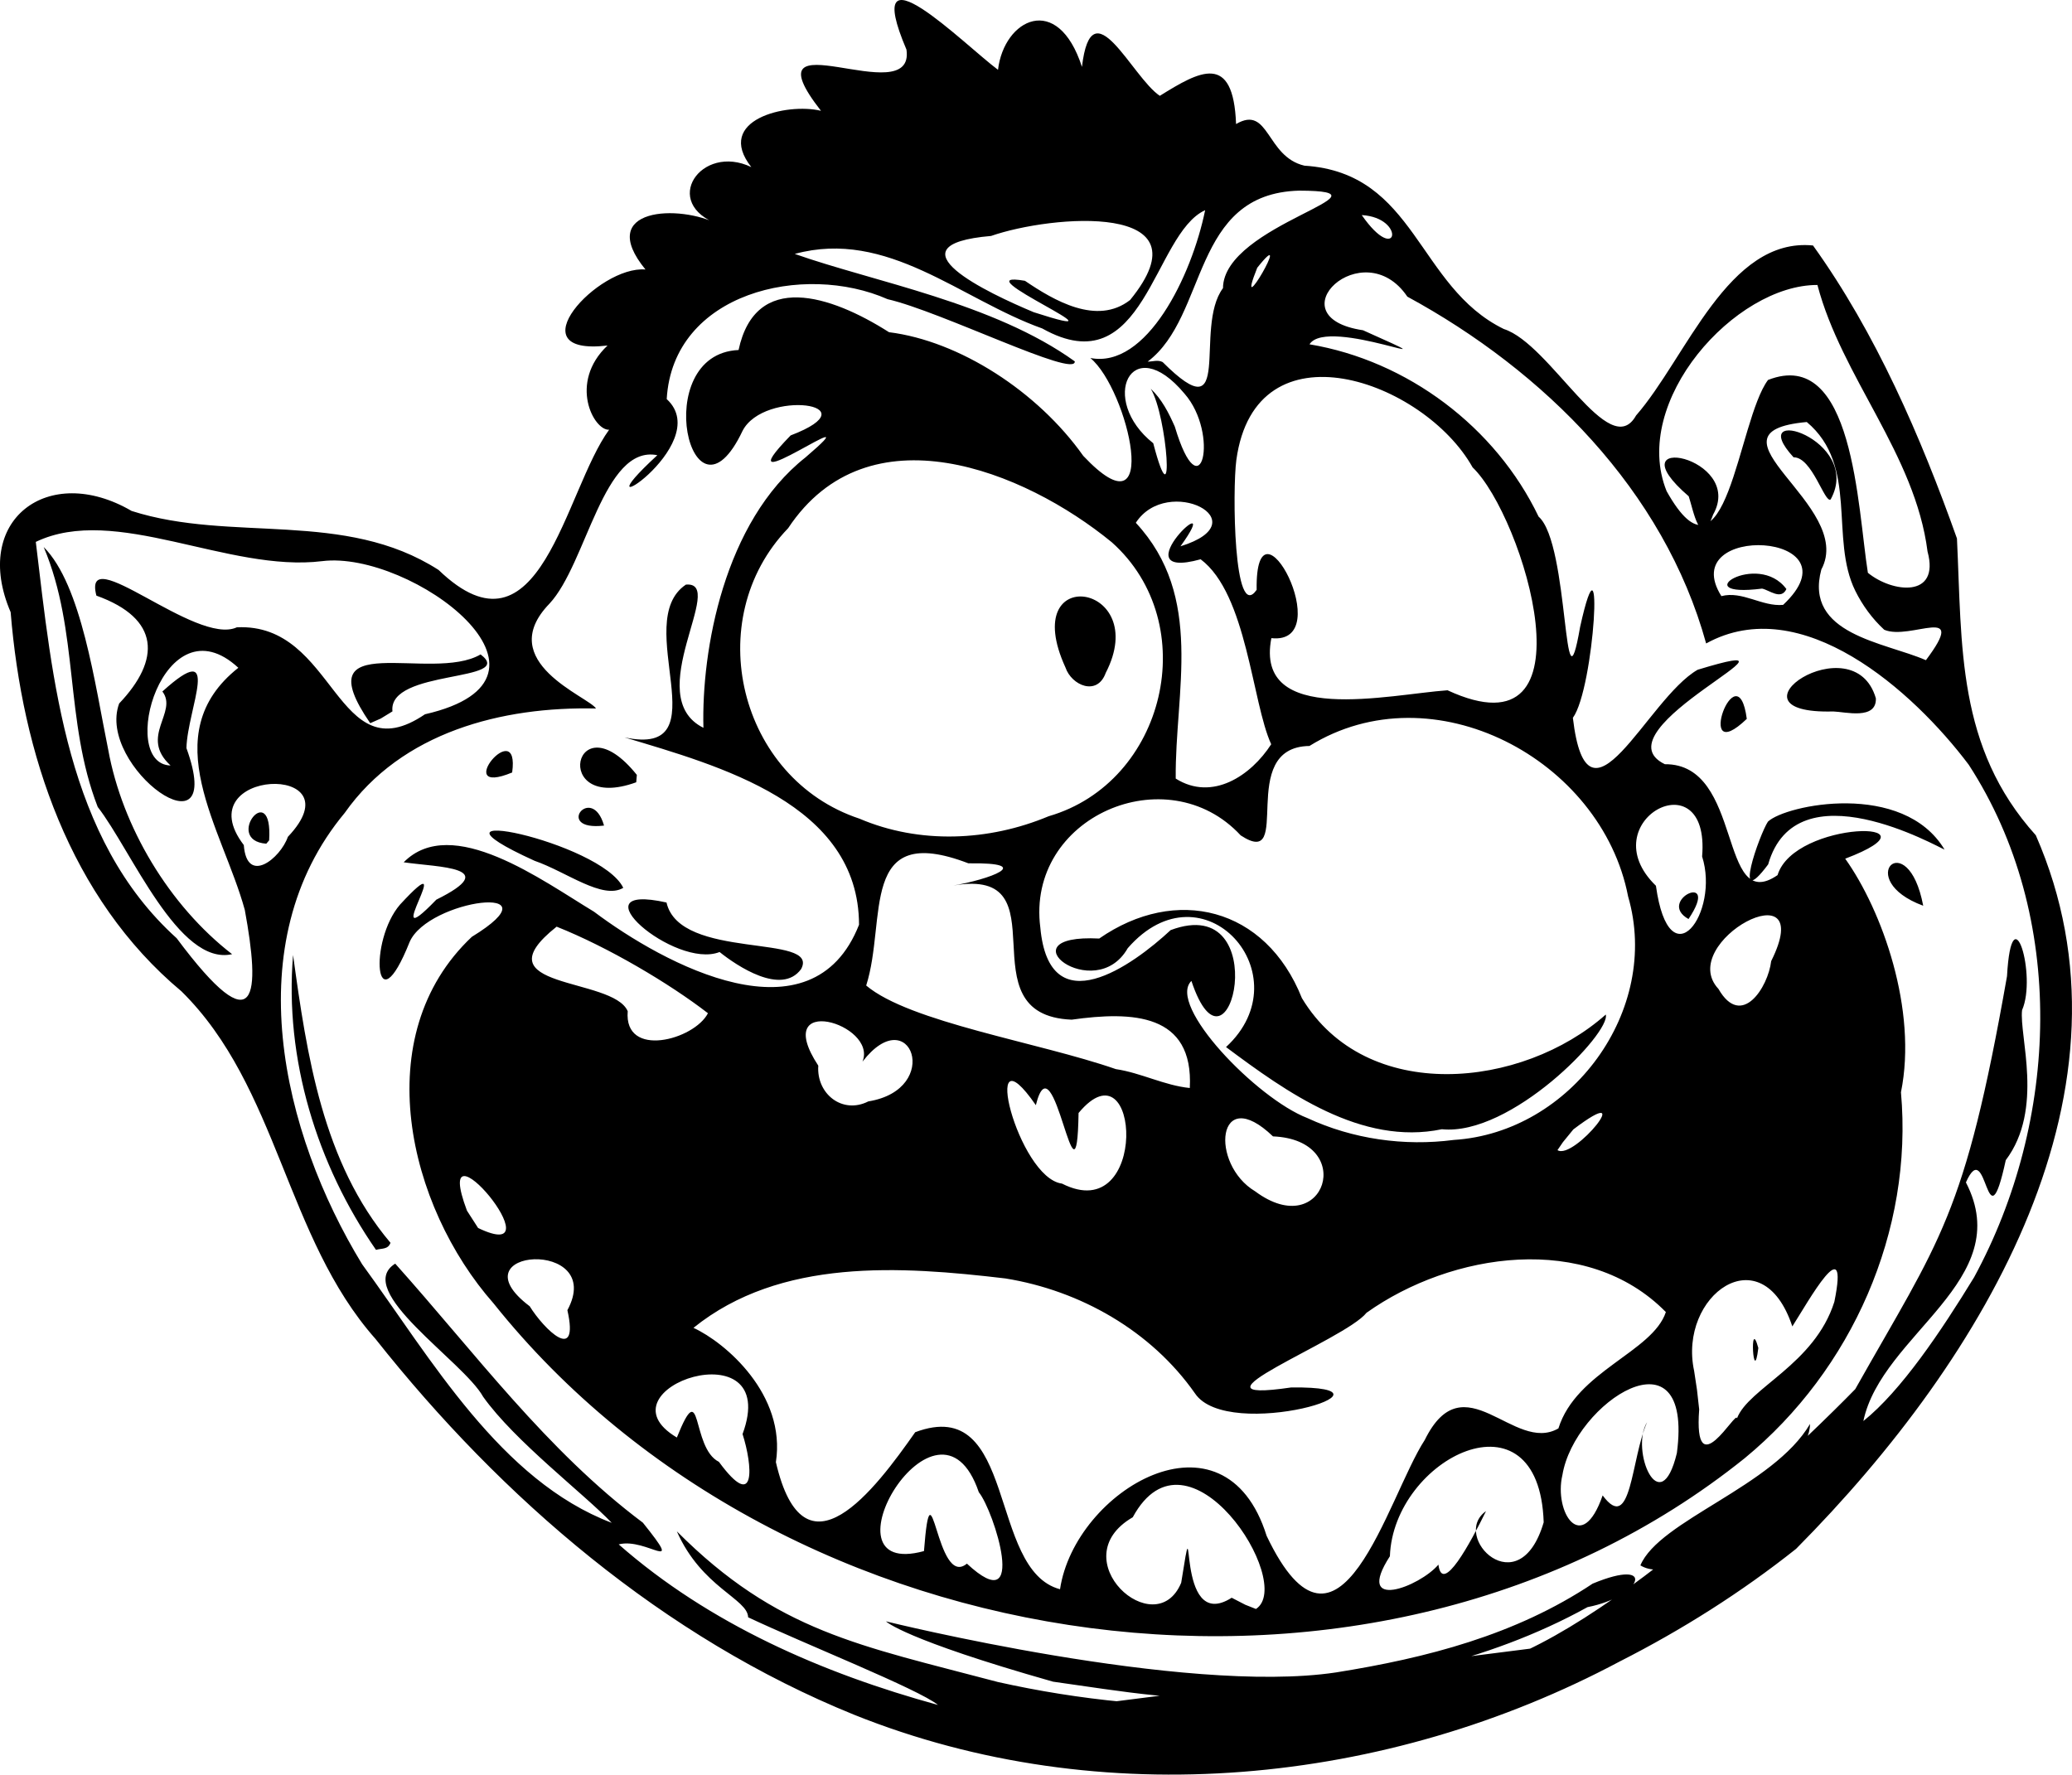 <?xml version="1.0" encoding="UTF-8" standalone="no"?>
<!-- Created with Inkscape (http://www.inkscape.org/) -->

<svg
    xmlns:dc="http://purl.org/dc/elements/1.1/"
    xmlns:cc="http://creativecommons.org/ns#"
    xmlns:rdf="http://www.w3.org/1999/02/22-rdf-syntax-ns#"
    xmlns="http://www.w3.org/2000/svg"
    xmlns:sodipodi="http://sodipodi.sourceforge.net/DTD/sodipodi-0.dtd"
    xmlns:inkscape="http://www.inkscape.org/namespaces/inkscape"
    version="1.1"
    id="svg2"
    width="116.74"
    height="100"
    viewBox="0 0 116.74 100"
    sodipodi:docname="troll.svg"
    inkscape:version="0.92.3 (2405546, 2018-03-11)">
  <defs
      id="defs6"/>
  <sodipodi:namedview
      pagecolor="#ffffff"
      bordercolor="#666666"
      borderopacity="1"
      objecttolerance="10"
      gridtolerance="10"
      guidetolerance="10"
      inkscape:pageopacity="0"
      inkscape:pageshadow="2"
      inkscape:window-width="1868"
      inkscape:window-height="1028"
      id="namedview4"
      showgrid="false"
      inkscape:zoom="7.0071258"
      inkscape:cx="72.264529"
      inkscape:cy="49.226498"
      inkscape:window-x="26"
      inkscape:window-y="26"
      inkscape:window-maximized="1"
      inkscape:current-layer="svg2"/>
  <path
      style="fill:#000000;stroke-width:0.514"
      d="m 101.195,87.278 c 10.779,-10.867 19.704,-26.046 13.506,-40.21 -4.468,-4.958 -4.15,-10.666 -4.443,-16.725 -2.042,-5.742 -4.578,-11.595 -8.11,-16.51 -4.785,-0.472 -7.128,6.322 -9.97,9.581 -1.5,2.683 -4.819,-4.038 -7.451,-4.874 -4.891,-2.393 -4.928,-8.802 -11.232,-9.204 -2.173,-0.505 -1.977,-3.447 -3.853,-2.346 -0.153,-4.066 -2.058,-2.983 -4.296,-1.59 -1.577,-1.052 -3.84,-6.256 -4.387,-1.631 -1.37,-4.234 -4.394,-2.69 -4.73,0.165 -1.916,-1.429 -7.809,-7.377 -5.157,-1.138 0.516,3.597 -9.16,-2.113 -4.817,3.448 -1.924,-0.468 -6.021,0.502 -3.925,3.172 -2.836,-1.361 -5.154,2.041 -1.823,3.238 -2.213,-1.175 -6.993,-0.951 -4.14,2.533 -2.65,-0.235 -7.402,4.904 -2.138,4.283 -2.214,2.094 -0.778,4.805 0.091,4.745 -2.51,3.432 -3.886,13.414 -9.61,7.902 -5.304,-3.41 -11.66,-1.524 -17.293,-3.324 -4.711,-2.747 -9.042,0.53 -6.817,5.703 0.648,7.954 3.315,16.095 9.625,21.367 5.466,5.388 5.855,13.861 10.932,19.587 7.126,9 16.249,16.836 26.969,21.179 13.923,5.585 30.005,3.989 43.129,-3.002 3.511,-1.783 6.857,-3.898 9.94,-6.349 z M 50.67,97.423 c 12.97,1.475 26.557,1.944 38.835,-3.221 3.008,-0.871 6.228,-3.019 1.482,-1.907 z m 5.525,-2.648 c -7.749,-2.053 -12.417,-2.822 -18.061,-8.483 1.394,3.163 3.992,3.798 4.017,4.844 3.182,1.502 9.604,4.051 10.697,4.94 -6.503,-1.783 -12.881,-4.56 -17.989,-9.048 1.567,-0.411 3.775,1.786 1.362,-1.223 -5.428,-4.067 -9.467,-9.587 -13.954,-14.598 -2.407,1.507 3.845,5.499 4.954,7.502 1.781,2.506 5.689,5.474 7.245,7.104 -6.273,-2.386 -10.159,-9.219 -14.064,-14.573 -4.531,-7.422 -7.063,-18.125 -0.984,-25.427 3.212,-4.566 8.875,-6.008 14.161,-5.888 -0.392,-0.659 -5.798,-2.622 -2.621,-5.908 2.097,-2.248 3.034,-8.975 6.078,-8.366 -4.872,4.48 3.369,-0.559 0.528,-3.162 0.347,-6.012 7.726,-7.715 12.446,-5.629 2.999,0.686 10.619,4.481 10.545,3.504 -4.579,-3.298 -11.305,-4.475 -15.777,-6.055 5.23,-1.426 9.347,2.563 13.945,4.201 5.784,3.25 6.239,-5.329 9.177,-6.666 -0.759,3.722 -3.308,8.951 -6.469,8.33 2.133,1.754 4.103,10.288 -0.399,5.513 -2.564,-3.626 -6.981,-6.472 -10.943,-6.967 -3.309,-2.107 -7.521,-3.451 -8.477,1.004 -5.087,0.224 -2.656,10.647 0.225,4.555 1.208,-2.353 7.412,-1.536 2.71,0.257 -4.191,4.301 5.121,-2.43 0.838,1.237 -4.603,3.633 -5.87,10.898 -5.753,15.24 -3.562,-1.77 1.373,-8.283 -0.987,-8.069 -3.156,2.11 2.071,9.795 -3.46,8.608 5.323,1.601 13.203,3.733 13.214,10.558 -2.649,6.732 -10.966,2.248 -14.938,-0.738 -2.904,-1.748 -8.006,-5.529 -10.717,-2.781 1.97,0.289 5.59,0.246 1.839,2.106 -3.431,3.555 1.487,-3.55 -2.046,0.279 -1.769,2.048 -1.426,7.039 0.541,2.107 1.041,-2.417 8.528,-3.369 3.506,-0.292 -5.897,5.559 -3.602,15.183 1.223,20.655 16.374,20.515 49.774,25.364 70.496,8.722 6.037,-4.972 9.499,-12.793 8.8,-20.617 0.943,-4.647 -1.059,-10.239 -3.141,-13.163 5.847,-2.219 -2.864,-2.194 -3.812,0.926 -3.349,2.294 -1.9,-6.292 -6.351,-6.25 -3.994,-1.943 9.324,-7.601 1.848,-5.322 -2.869,1.645 -6.203,9.738 -7.029,2.708 1.216,-1.657 1.783,-11.335 0.409,-5.124 -0.973,5.586 -0.586,-4.681 -2.34,-6.214 -2.419,-5.048 -7.385,-8.786 -12.907,-9.71 1.019,-1.626 9.072,1.915 3.015,-0.792 -5.066,-0.751 0.015,-5.565 2.497,-1.894 7.692,4.179 14.462,10.925 16.835,19.544 5.367,-2.96 11.663,2.672 14.793,6.831 5.563,8.565 5.084,20.089 0.303,28.887 -1.867,3.053 -4.109,6.394 -6.238,8.1 1.034,-4.912 8.646,-7.916 5.778,-13.447 1.225,-2.769 1.135,3.864 2.245,-1.254 2.167,-2.879 0.746,-7.01 0.919,-8.455 0.846,-1.922 -0.579,-6.744 -0.849,-1.911 -2.398,13.616 -3.767,14.778 -8.55,23.268 0,0 -12.107,12.525 -20.071,15.369 -9.082,3.008 -18.966,3.212 -28.267,1.128 z m 14.683,0.813 c 6.429,-0.646 12.86,-1.871 18.566,-5.025 3.074,-0.596 3.942,-2.842 0.289,-1.324 -4.355,2.901 -9.351,4.188 -14.468,5.005 -8.557,1.284 -25.348,-2.879 -25.348,-2.879 0,0 0.972,1.003 9.414,3.399 3.793,0.527 7.733,1.255 11.548,0.824 z m 23.477,-7.336 c 2.281,-2.492 7.625,-5.606 7.624,-8.01 -2.061,3.522 -8.493,5.432 -9.557,7.968 0.58,0.358 1.326,0.265 1.933,0.041 z M 22.001,70.033 c -3.818,-4.512 -4.715,-10.585 -5.489,-16.216 -0.491,5.841 1.342,11.816 4.673,16.615 0.315,-0.1 0.672,-0.004 0.816,-0.399 z M 45.133,54.613 c 1.111,-2.029 -6.833,-0.467 -7.581,-3.756 -5.259,-1.171 0.468,3.787 2.991,2.79 0.973,0.78 3.483,2.467 4.59,0.966 z m 63.224,-3.574 c -0.876,-4.61 -3.994,-1.47 0,0 z M 35.116,50.031 c -1.255,-2.625 -12.449,-4.912 -4.998,-1.525 1.788,0.618 3.831,2.216 4.998,1.525 z m 64.505,-1.321 c 1.579,-5.546 9.564,-0.972 9.939,-0.835 -2.341,-3.895 -8.947,-2.526 -9.951,-1.575 -0.462,0.693 -2.063,5.191 0.012,2.41 z M 34.033,46.522 c -0.693,-2.416 -2.848,0.336 0,0 z m 1.848,-2.856 c -3.524,-4.386 -4.923,2.192 -0.035,0.416 z m -7.025,-0.136 c 0.461,-3.335 -3.504,1.449 0,0 z m 69.561,-3.021 c -0.525,-3.992 -3.041,2.914 0,0 z m 7.273,-1.156 c -1.25,-4.311 -8.939,0.914 -2.403,0.739 0.677,0.019 2.446,0.496 2.403,-0.739 z M 69.396,90.034 c -3.306,2.108 -1.957,-6.407 -2.846,-0.842 -1.447,3.467 -6.782,-1.338 -2.728,-3.694 3.102,-5.727 9.179,3.713 6.941,5.169 l -0.599,-0.237 z m 1.969,-3.483 c -2.371,-7.595 -10.813,-2.57 -11.641,3.004 -4.087,-1.079 -2.385,-11.013 -8.159,-8.849 -2.253,3.21 -6.256,8.57 -7.85,1.688 0.587,-3.812 -2.853,-6.747 -4.644,-7.569 4.901,-3.951 11.689,-3.479 17.572,-2.784 4.232,0.682 8.221,2.96 10.685,6.478 1.865,2.793 12.443,-0.414 5.421,-0.335 -6.628,0.977 3.039,-2.675 4.243,-4.208 4.781,-3.405 12.424,-4.567 16.866,-0.04 -0.75,2.257 -5.045,3.329 -6.054,6.556 -2.509,1.453 -5.317,-3.836 -7.529,0.649 -2.114,3.253 -4.82,13.978 -8.909,5.409 z m 6.944,1.144 c 0.196,-5.515 8.413,-9.646 8.665,-1.911 -1.385,4.716 -5.268,0.789 -3.249,-0.631 -0.881,1.792 -2.468,4.747 -2.682,3.015 -1.056,1.246 -4.763,2.669 -2.734,-0.473 z m -23.832,0.417 c -1.744,1.45 -1.985,-6.25 -2.419,-0.707 -6.1,1.665 0.794,-10.083 3.09,-3.317 0.856,1.044 2.821,7.269 -0.671,4.024 z m 33.55,-4.982 c 0.664,-4.094 7.415,-8.507 6.45,-1.245 -0.938,3.885 -2.643,-0.173 -1.677,-1.744 -0.916,2.067 -0.871,6.333 -2.504,4.127 -1.191,3.426 -2.751,0.924 -2.27,-1.138 z M 40.507,82.378 c -1.591,-0.793 -0.917,-4.985 -2.372,-1.372 -4.653,-2.769 5.948,-6.285 3.702,-0.195 0.559,1.741 0.794,4.458 -1.331,1.567 z M 95.45,77.252 c -0.914,-4.247 3.818,-7.688 5.533,-2.507 0.893,-1.392 3.226,-5.611 2.368,-1.389 -1.119,3.541 -4.839,4.858 -5.487,6.572 -0.023,-0.53 -2.462,3.91 -2.129,-0.503 l -0.124,-1.111 z m 3.617,-1.294 c -0.515,-1.876 -0.278,2.312 0,0 z M 29.843,73.608 c -4.339,-3.278 4.328,-3.856 2.125,0.222 0.683,3.047 -1.314,1.082 -2.125,-0.222 z m -3.534,-5.387 c -2.149,-5.724 5.303,3.215 0.629,0.978 z m 44.411,-1.087 c -2.58,-1.541 -2.168,-6.14 1.002,-3.098 4.774,0.197 2.924,6.017 -1.002,3.098 z M 59.836,66.697 c -2.494,-0.31 -4.693,-9.085 -1.475,-4.42 1.015,-4.076 2.302,6.798 2.407,0.441 3.484,-4.186 3.992,6.48 -0.933,3.979 z m 28.807,-3.052 c 3.733,-2.837 0.044,1.766 -0.892,1.166 l 0.307,-0.45 z m -14.98,-0.64 c -2.858,-1.099 -7.934,-6.364 -6.537,-7.729 2.153,6.469 4.741,-5.074 -1.17,-2.864 -2.136,1.991 -6.835,5.372 -7.342,-0.139 -0.811,-6.244 7.148,-9.672 11.289,-5.198 3.053,2.001 -0.314,-4.979 3.873,-5.039 6.956,-4.315 16.466,0.755 17.954,8.48 1.865,6.407 -3.207,13.305 -9.827,13.721 -2.788,0.365 -5.686,-0.047 -8.24,-1.232 z m 7.57,0.628 c 3.897,0.401 9.524,-5.436 9.239,-6.462 -4.703,4.175 -13.499,5.086 -17.121,-0.926 -2.047,-5.141 -7.112,-6.349 -11.419,-3.358 -5.503,-0.28 -0.246,3.795 1.606,0.545 4.249,-4.883 9.928,1.528 5.538,5.571 3.39,2.53 7.627,5.573 12.158,4.631 z M 46.104,60.051 c -2.721,-4.143 3.357,-2.359 2.491,-0.226 2.689,-3.489 4.554,1.555 0.328,2.24 -1.465,0.743 -2.931,-0.429 -2.819,-2.014 z m 16.763,0.194 c -4.353,-1.514 -11.606,-2.637 -14.064,-4.71 1.186,-3.714 -0.46,-9.268 5.759,-6.886 3.864,-0.055 1.132,0.914 -0.858,1.253 6.332,-1.101 0.503,7.308 6.677,7.557 3.431,-0.483 6.876,-0.359 6.655,3.851 -1.431,-0.143 -2.735,-0.851 -4.169,-1.065 z M 35.366,56.981 C 34.529,55.033 26.897,55.763 31.361,52.218 c 2.91,1.159 6.346,3.195 8.526,4.878 -0.769,1.501 -4.747,2.576 -4.52,-0.115 z M 9.953,52.869 C 3.736,47.262 2.956,38.32 2.017,30.536 6.503,28.385 12.857,32.277 18.159,31.62 c 4.997,-0.618 14.695,6.59 5.785,8.63 -5.033,3.42 -4.995,-5.177 -10.6,-4.9 -2.304,1.065 -8.737,-4.968 -7.913,-1.786 3.607,1.297 3.622,3.62 1.282,6.079 -1.31,3.563 6.115,8.93 3.791,2.513 0.051,-2.208 2.081,-6.3 -1.355,-3.19 0.9,1.175 -1.324,2.533 0.46,4.17 -3.016,-0.089 -0.392,-9.406 3.819,-5.506 -4.754,3.764 -0.883,9.087 0.365,13.647 0.864,4.714 0.768,7.772 -3.84,1.592 z m 3.124,0.9 C 9.529,51.025 6.887,46.597 6.098,42.251 5.35,38.588 4.601,32.963 2.462,30.826 c 2.013,4.777 1.157,9.775 3.044,14.647 1.892,2.434 4.553,8.977 7.571,8.296 z M 22.112,40.087 c -0.275,-2.394 7.043,-1.636 4.965,-3.21 -2.767,1.625 -9.99,-1.6 -6.218,3.875 l 0.593,-0.261 z m 74.71,15.641 c -2.445,-2.623 5.665,-6.973 2.969,-1.567 -0.17,1.465 -1.669,3.834 -2.969,1.567 z m -3.524,-5.814 c -3.726,-3.618 3.076,-7.289 2.602,-1.651 1.008,3.159 -1.846,7.107 -2.602,1.651 z m 1.836,1.874 c 1.867,-2.78 -1.857,-1.042 0,0 z M 13.736,47.62 c -3.303,-4.326 6.501,-4.692 2.483,-0.463 -0.417,1.208 -2.31,2.745 -2.483,0.463 z m 1.428,-0.265 c 0.223,-3.568 -2.603,0.006 -0.161,0.188 z M 48.417,46.13 C 41.636,43.878 39.438,34.919 44.405,29.765 c 4.5,-6.791 13.28,-3.269 18.234,0.791 5.162,4.599 3.026,13.533 -3.557,15.44 -3.367,1.411 -7.274,1.583 -10.664,0.134 z m 13.881,-8.21 c 2.619,-5.072 -4.993,-6.264 -2.268,-0.307 0.344,1.015 1.79,1.634 2.268,0.307 z m 3.944,5.953 c -0.048,-4.905 1.634,-10.231 -2.248,-14.414 1.783,-2.748 7.04,-0.076 2.516,1.326 2.713,-3.765 -3.579,2.034 1.136,0.731 2.612,1.955 2.896,8.081 3.976,10.423 -1.136,1.766 -3.318,3.235 -5.38,1.934 z m 15.313,-4.975 c -3.274,0.228 -10.895,2.045 -9.924,-2.938 3.811,0.414 -0.923,-8.639 -0.829,-2.723 -1.304,1.891 -1.369,-5.64 -1.144,-7.319 1.08,-7.865 10.572,-4.471 13.311,0.418 2.871,2.753 7.057,16.485 -1.414,12.561 z m 21.06,-6.802 c 1.959,-3.633 -7.111,-7.742 -0.818,-8.315 2.941,2.466 1.271,6.559 2.735,9.516 0.404,0.816 0.959,1.575 1.63,2.191 1.476,0.63 4.784,-1.535 2.347,1.714 -2.331,-1.019 -6.878,-1.439 -5.893,-5.107 z m 0.527,-3.953 c 1.861,-3.377 -4.939,-5.478 -2.088,-2.373 1.043,-0.021 1.759,2.624 2.088,2.373 z m -6.156,5.449 c -2.616,-4.158 7.876,-3.635 3.478,0.493 -1.191,0.11 -2.296,-0.804 -3.478,-0.493 z m 3.663,-0.399 c -1.616,-2.197 -5.767,0.532 -1.371,-0.025 0.408,0.081 1.07,0.668 1.371,0.025 z m 4.59,-0.919 c -0.585,-3.662 -0.797,-12.76 -5.626,-10.863 -1.725,2.315 -2.336,12.308 -5.714,6.264 -2.047,-5.068 3.872,-11.634 8.498,-11.617 1.369,5.205 5.504,9.531 6.204,15.022 0.719,2.651 -2.002,2.318 -3.362,1.196 z m -8.72,-3.275 c 1.84,-3.265 -5.688,-4.742 -1.374,-1.033 0.256,0.752 0.65,3.075 1.374,1.033 z M 64.836,21.908 c 0.933,1.528 1.386,7.834 0.14,3.069 -3.095,-2.451 -1.249,-6.397 1.76,-2.795 1.989,2.265 0.926,6.788 -0.544,1.861 -0.341,-0.772 -0.732,-1.548 -1.356,-2.135 z m -0.174,-1.53 c 3.41,-2.574 2.445,-9.476 8.534,-9.635 5.839,0.016 -4.268,1.889 -4.291,5.494 -1.68,2.251 0.687,8.248 -3.398,4.167 -0.271,-0.143 -0.563,-0.025 -0.846,-0.026 z m -6.917,-4.555 c -3.857,-0.664 6.589,3.737 0.499,1.771 -2.534,-1.059 -8.339,-3.79 -2.404,-4.298 3.38,-1.18 12.375,-1.959 7.832,3.609 -1.872,1.46 -4.301,0.021 -5.926,-1.082 z m 13.09,-0.735 c 2.166,-2.716 -1.391,3.471 0,0 z m 5.888,-2.968 c 2.52,0.148 2.037,2.924 0,0 z"
      id="path4755"
      inkscape:connector-curvature="0"
      sodipodi:nodetypes="cccccccccccccccccccccccccccccccccccccccccccccccccccccccccccccccccccccccccccccccccccccccccccccccccccccccccccccccccccccccccccccccccccccccccccccccccccccccccccccccccccccccccccccccccccccccccccccccccccccccccccccccccccccccccccccccccccccccccccccccccccccccccccccccccccccccccccccccccccccccccccccccccsccccccccccccccccccccccccccccccccccccccccc"/>
</svg>
